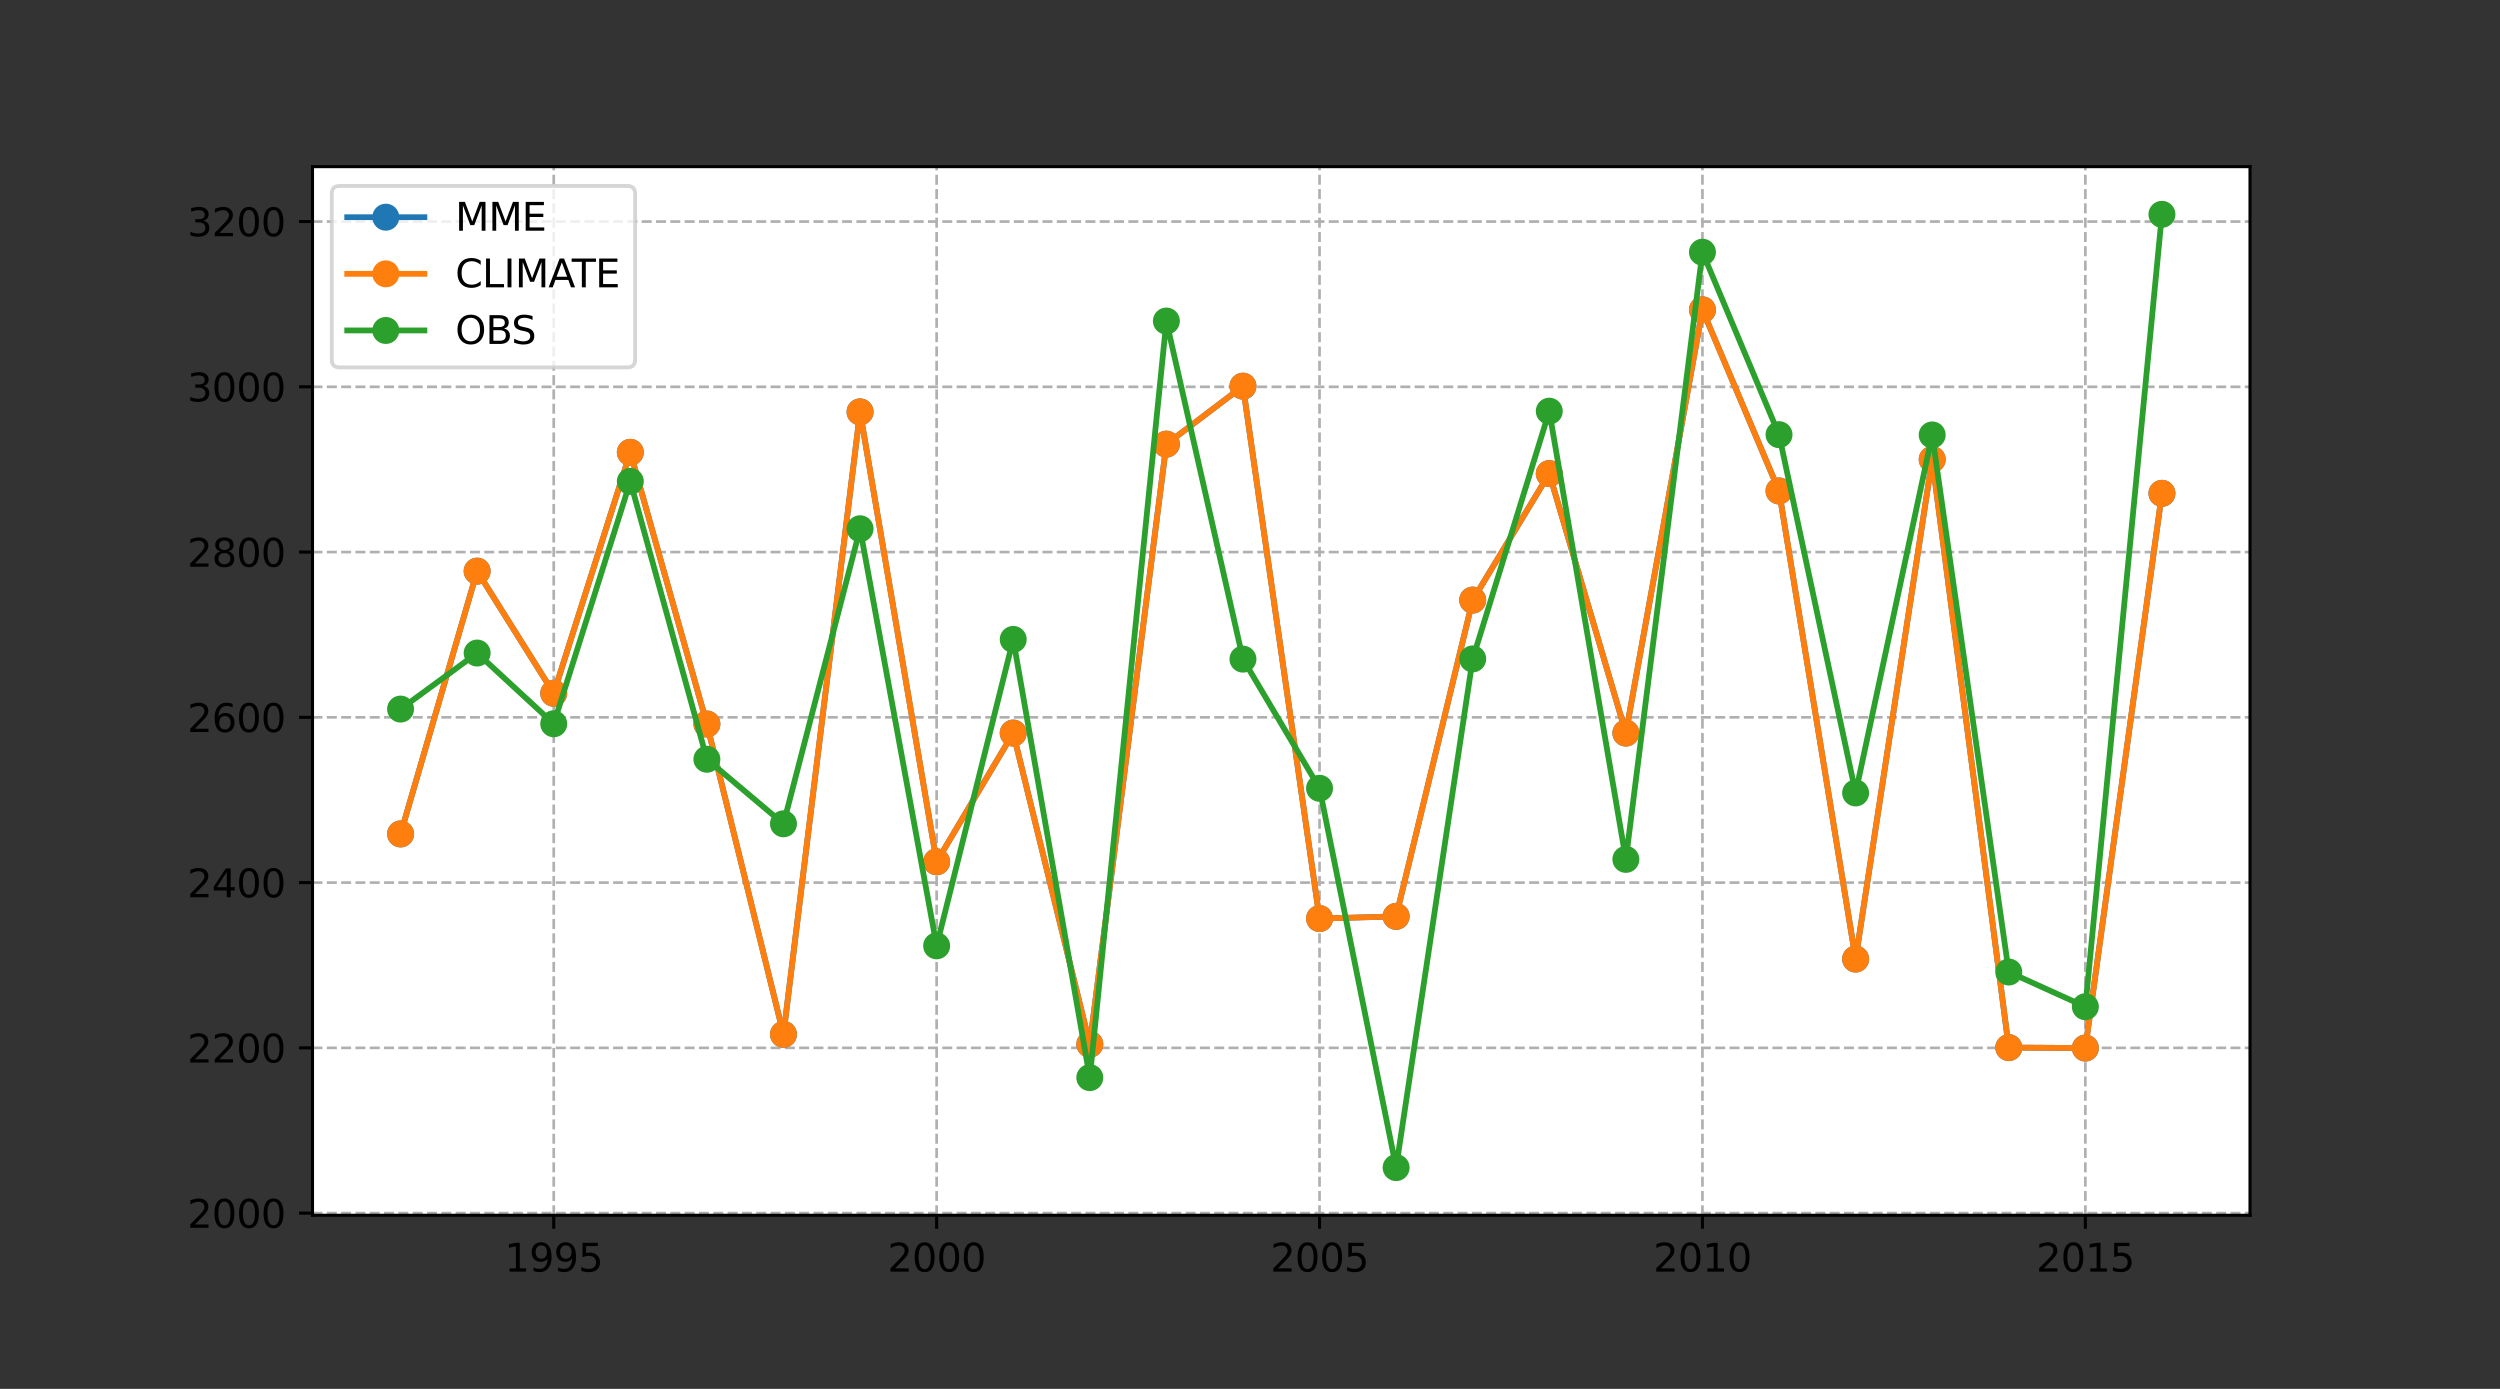 <?xml version="1.0" encoding="utf-8" standalone="no"?>
<!DOCTYPE svg PUBLIC "-//W3C//DTD SVG 1.1//EN"
  "http://www.w3.org/Graphics/SVG/1.1/DTD/svg11.dtd">
<svg xmlns:xlink="http://www.w3.org/1999/xlink" width="648pt" height="360pt" viewBox="0 0 648 360" xmlns="http://www.w3.org/2000/svg" version="1.1">
 <rect x="0" y="0" width="648" height="360" fill="#333333" stroke="none"/>
 <defs>
  <style type="text/css">*{stroke-linejoin: round; stroke-linecap: butt}</style>
 </defs>
 <g id="figure_1">
  <g id="patch_1">
   <path d="M 0 360 
L 648 360 
L 648 0 
L 0 0 
L 0 360 
z
" style="fill: none"/>
  </g>
  <g id="axes_1">
   <g id="patch_2">
    <path d="M 81 315 
L 583.2 315 
L 583.2 43.2 
L 81 43.2 
z
" style="fill: #ffffff"/>
   </g>
   <g id="matplotlib.axis_1">
    <g id="xtick_1">
     <g id="line2d_1">
      <path d="M 143.527 315 
L 143.527 43.2 
" clip-path="url(#pb21525036c)" style="fill: none; stroke-dasharray: 2.59,1.12; stroke-dashoffset: 0; stroke: #b0b0b0; stroke-width: 0.7"/>
     </g>
     <g id="line2d_2">
      <defs>
       <path id="ma8f74c8828" d="M 0 0 
L 0 3.5 
" style="stroke: #000000; stroke-width: 0.8"/>
      </defs>
      <g>
       <use xlink:href="#ma8f74c8828" x="143.527" y="315" style="stroke: #000000; stroke-width: 0.8"/>
      </g>
     </g>
     <g id="text_1">
      <!-- 1995 -->
      <g transform="translate(130.802 329.598)scale(0.1 -0.1)">
       <defs>
        <path id="DejaVuSans-31" d="M 794 531 
L 1825 531 
L 1825 4091 
L 703 3866 
L 703 4441 
L 1819 4666 
L 2450 4666 
L 2450 531 
L 3481 531 
L 3481 0 
L 794 0 
L 794 531 
z
" transform="scale(0.016)"/>
        <path id="DejaVuSans-39" d="M 703 97 
L 703 672 
Q 941 559 1184 500 
Q 1428 441 1663 441 
Q 2288 441 2617 861 
Q 2947 1281 2994 2138 
Q 2813 1869 2534 1725 
Q 2256 1581 1919 1581 
Q 1219 1581 811 2004 
Q 403 2428 403 3163 
Q 403 3881 828 4315 
Q 1253 4750 1959 4750 
Q 2769 4750 3195 4129 
Q 3622 3509 3622 2328 
Q 3622 1225 3098 567 
Q 2575 -91 1691 -91 
Q 1453 -91 1209 -44 
Q 966 3 703 97 
z
M 1959 2075 
Q 2384 2075 2632 2365 
Q 2881 2656 2881 3163 
Q 2881 3666 2632 3958 
Q 2384 4250 1959 4250 
Q 1534 4250 1286 3958 
Q 1038 3666 1038 3163 
Q 1038 2656 1286 2365 
Q 1534 2075 1959 2075 
z
" transform="scale(0.016)"/>
        <path id="DejaVuSans-35" d="M 691 4666 
L 3169 4666 
L 3169 4134 
L 1269 4134 
L 1269 2991 
Q 1406 3038 1543 3061 
Q 1681 3084 1819 3084 
Q 2600 3084 3056 2656 
Q 3513 2228 3513 1497 
Q 3513 744 3044 326 
Q 2575 -91 1722 -91 
Q 1428 -91 1123 -41 
Q 819 9 494 109 
L 494 744 
Q 775 591 1075 516 
Q 1375 441 1709 441 
Q 2250 441 2565 725 
Q 2881 1009 2881 1497 
Q 2881 1984 2565 2268 
Q 2250 2553 1709 2553 
Q 1456 2553 1204 2497 
Q 953 2441 691 2322 
L 691 4666 
z
" transform="scale(0.016)"/>
       </defs>
       <use xlink:href="#DejaVuSans-31"/>
       <use xlink:href="#DejaVuSans-39" x="63.623"/>
       <use xlink:href="#DejaVuSans-39" x="127.246"/>
       <use xlink:href="#DejaVuSans-35" x="190.869"/>
      </g>
     </g>
    </g>
    <g id="xtick_2">
     <g id="line2d_3">
      <path d="M 242.776 315 
L 242.776 43.2 
" clip-path="url(#pb21525036c)" style="fill: none; stroke-dasharray: 2.59,1.12; stroke-dashoffset: 0; stroke: #b0b0b0; stroke-width: 0.7"/>
     </g>
     <g id="line2d_4">
      <g>
       <use xlink:href="#ma8f74c8828" x="242.776" y="315" style="stroke: #000000; stroke-width: 0.8"/>
      </g>
     </g>
     <g id="text_2">
      <!-- 2000 -->
      <g transform="translate(230.051 329.598)scale(0.1 -0.1)">
       <defs>
        <path id="DejaVuSans-32" d="M 1228 531 
L 3431 531 
L 3431 0 
L 469 0 
L 469 531 
Q 828 903 1448 1529 
Q 2069 2156 2228 2338 
Q 2531 2678 2651 2914 
Q 2772 3150 2772 3378 
Q 2772 3750 2511 3984 
Q 2250 4219 1831 4219 
Q 1534 4219 1204 4116 
Q 875 4013 500 3803 
L 500 4441 
Q 881 4594 1212 4672 
Q 1544 4750 1819 4750 
Q 2544 4750 2975 4387 
Q 3406 4025 3406 3419 
Q 3406 3131 3298 2873 
Q 3191 2616 2906 2266 
Q 2828 2175 2409 1742 
Q 1991 1309 1228 531 
z
" transform="scale(0.016)"/>
        <path id="DejaVuSans-30" d="M 2034 4250 
Q 1547 4250 1301 3770 
Q 1056 3291 1056 2328 
Q 1056 1369 1301 889 
Q 1547 409 2034 409 
Q 2525 409 2770 889 
Q 3016 1369 3016 2328 
Q 3016 3291 2770 3770 
Q 2525 4250 2034 4250 
z
M 2034 4750 
Q 2819 4750 3233 4129 
Q 3647 3509 3647 2328 
Q 3647 1150 3233 529 
Q 2819 -91 2034 -91 
Q 1250 -91 836 529 
Q 422 1150 422 2328 
Q 422 3509 836 4129 
Q 1250 4750 2034 4750 
z
" transform="scale(0.016)"/>
       </defs>
       <use xlink:href="#DejaVuSans-32"/>
       <use xlink:href="#DejaVuSans-30" x="63.623"/>
       <use xlink:href="#DejaVuSans-30" x="127.246"/>
       <use xlink:href="#DejaVuSans-30" x="190.869"/>
      </g>
     </g>
    </g>
    <g id="xtick_3">
     <g id="line2d_5">
      <path d="M 342.025 315 
L 342.025 43.2 
" clip-path="url(#pb21525036c)" style="fill: none; stroke-dasharray: 2.59,1.12; stroke-dashoffset: 0; stroke: #b0b0b0; stroke-width: 0.7"/>
     </g>
     <g id="line2d_6">
      <g>
       <use xlink:href="#ma8f74c8828" x="342.025" y="315" style="stroke: #000000; stroke-width: 0.8"/>
      </g>
     </g>
     <g id="text_3">
      <!-- 2005 -->
      <g transform="translate(329.3 329.598)scale(0.1 -0.1)">
       <use xlink:href="#DejaVuSans-32"/>
       <use xlink:href="#DejaVuSans-30" x="63.623"/>
       <use xlink:href="#DejaVuSans-30" x="127.246"/>
       <use xlink:href="#DejaVuSans-35" x="190.869"/>
      </g>
     </g>
    </g>
    <g id="xtick_4">
     <g id="line2d_7">
      <path d="M 441.274 315 
L 441.274 43.2 
" clip-path="url(#pb21525036c)" style="fill: none; stroke-dasharray: 2.59,1.12; stroke-dashoffset: 0; stroke: #b0b0b0; stroke-width: 0.7"/>
     </g>
     <g id="line2d_8">
      <g>
       <use xlink:href="#ma8f74c8828" x="441.274" y="315" style="stroke: #000000; stroke-width: 0.8"/>
      </g>
     </g>
     <g id="text_4">
      <!-- 2010 -->
      <g transform="translate(428.549 329.598)scale(0.1 -0.1)">
       <use xlink:href="#DejaVuSans-32"/>
       <use xlink:href="#DejaVuSans-30" x="63.623"/>
       <use xlink:href="#DejaVuSans-31" x="127.246"/>
       <use xlink:href="#DejaVuSans-30" x="190.869"/>
      </g>
     </g>
    </g>
    <g id="xtick_5">
     <g id="line2d_9">
      <path d="M 540.523 315 
L 540.523 43.2 
" clip-path="url(#pb21525036c)" style="fill: none; stroke-dasharray: 2.59,1.12; stroke-dashoffset: 0; stroke: #b0b0b0; stroke-width: 0.7"/>
     </g>
     <g id="line2d_10">
      <g>
       <use xlink:href="#ma8f74c8828" x="540.523" y="315" style="stroke: #000000; stroke-width: 0.8"/>
      </g>
     </g>
     <g id="text_5">
      <!-- 2015 -->
      <g transform="translate(527.798 329.598)scale(0.1 -0.1)">
       <use xlink:href="#DejaVuSans-32"/>
       <use xlink:href="#DejaVuSans-30" x="63.623"/>
       <use xlink:href="#DejaVuSans-31" x="127.246"/>
       <use xlink:href="#DejaVuSans-35" x="190.869"/>
      </g>
     </g>
    </g>
   </g>
   <g id="matplotlib.axis_2">
    <g id="ytick_1">
     <g id="line2d_11">
      <path d="M 81 314.44 
L 583.2 314.44 
" clip-path="url(#pb21525036c)" style="fill: none; stroke-dasharray: 2.59,1.12; stroke-dashoffset: 0; stroke: #b0b0b0; stroke-width: 0.7"/>
     </g>
     <g id="line2d_12">
      <defs>
       <path id="m5322dfc7e5" d="M 0 0 
L -3.5 0 
" style="stroke: #000000; stroke-width: 0.8"/>
      </defs>
      <g>
       <use xlink:href="#m5322dfc7e5" x="81" y="314.44" style="stroke: #000000; stroke-width: 0.8"/>
      </g>
     </g>
     <g id="text_6">
      <!-- 2000 -->
      <g transform="translate(48.55 318.239)scale(0.1 -0.1)">
       <use xlink:href="#DejaVuSans-32"/>
       <use xlink:href="#DejaVuSans-30" x="63.623"/>
       <use xlink:href="#DejaVuSans-30" x="127.246"/>
       <use xlink:href="#DejaVuSans-30" x="190.869"/>
      </g>
     </g>
    </g>
    <g id="ytick_2">
     <g id="line2d_13">
      <path d="M 81 271.604 
L 583.2 271.604 
" clip-path="url(#pb21525036c)" style="fill: none; stroke-dasharray: 2.59,1.12; stroke-dashoffset: 0; stroke: #b0b0b0; stroke-width: 0.7"/>
     </g>
     <g id="line2d_14">
      <g>
       <use xlink:href="#m5322dfc7e5" x="81" y="271.604" style="stroke: #000000; stroke-width: 0.8"/>
      </g>
     </g>
     <g id="text_7">
      <!-- 2200 -->
      <g transform="translate(48.55 275.403)scale(0.1 -0.1)">
       <use xlink:href="#DejaVuSans-32"/>
       <use xlink:href="#DejaVuSans-32" x="63.623"/>
       <use xlink:href="#DejaVuSans-30" x="127.246"/>
       <use xlink:href="#DejaVuSans-30" x="190.869"/>
      </g>
     </g>
    </g>
    <g id="ytick_3">
     <g id="line2d_15">
      <path d="M 81 228.769 
L 583.2 228.769 
" clip-path="url(#pb21525036c)" style="fill: none; stroke-dasharray: 2.59,1.12; stroke-dashoffset: 0; stroke: #b0b0b0; stroke-width: 0.7"/>
     </g>
     <g id="line2d_16">
      <g>
       <use xlink:href="#m5322dfc7e5" x="81" y="228.769" style="stroke: #000000; stroke-width: 0.8"/>
      </g>
     </g>
     <g id="text_8">
      <!-- 2400 -->
      <g transform="translate(48.55 232.568)scale(0.1 -0.1)">
       <defs>
        <path id="DejaVuSans-34" d="M 2419 4116 
L 825 1625 
L 2419 1625 
L 2419 4116 
z
M 2253 4666 
L 3047 4666 
L 3047 1625 
L 3713 1625 
L 3713 1100 
L 3047 1100 
L 3047 0 
L 2419 0 
L 2419 1100 
L 313 1100 
L 313 1709 
L 2253 4666 
z
" transform="scale(0.016)"/>
       </defs>
       <use xlink:href="#DejaVuSans-32"/>
       <use xlink:href="#DejaVuSans-34" x="63.623"/>
       <use xlink:href="#DejaVuSans-30" x="127.246"/>
       <use xlink:href="#DejaVuSans-30" x="190.869"/>
      </g>
     </g>
    </g>
    <g id="ytick_4">
     <g id="line2d_17">
      <path d="M 81 185.933 
L 583.2 185.933 
" clip-path="url(#pb21525036c)" style="fill: none; stroke-dasharray: 2.59,1.12; stroke-dashoffset: 0; stroke: #b0b0b0; stroke-width: 0.7"/>
     </g>
     <g id="line2d_18">
      <g>
       <use xlink:href="#m5322dfc7e5" x="81" y="185.933" style="stroke: #000000; stroke-width: 0.8"/>
      </g>
     </g>
     <g id="text_9">
      <!-- 2600 -->
      <g transform="translate(48.55 189.733)scale(0.1 -0.1)">
       <defs>
        <path id="DejaVuSans-36" d="M 2113 2584 
Q 1688 2584 1439 2293 
Q 1191 2003 1191 1497 
Q 1191 994 1439 701 
Q 1688 409 2113 409 
Q 2538 409 2786 701 
Q 3034 994 3034 1497 
Q 3034 2003 2786 2293 
Q 2538 2584 2113 2584 
z
M 3366 4563 
L 3366 3988 
Q 3128 4100 2886 4159 
Q 2644 4219 2406 4219 
Q 1781 4219 1451 3797 
Q 1122 3375 1075 2522 
Q 1259 2794 1537 2939 
Q 1816 3084 2150 3084 
Q 2853 3084 3261 2657 
Q 3669 2231 3669 1497 
Q 3669 778 3244 343 
Q 2819 -91 2113 -91 
Q 1303 -91 875 529 
Q 447 1150 447 2328 
Q 447 3434 972 4092 
Q 1497 4750 2381 4750 
Q 2619 4750 2861 4703 
Q 3103 4656 3366 4563 
z
" transform="scale(0.016)"/>
       </defs>
       <use xlink:href="#DejaVuSans-32"/>
       <use xlink:href="#DejaVuSans-36" x="63.623"/>
       <use xlink:href="#DejaVuSans-30" x="127.246"/>
       <use xlink:href="#DejaVuSans-30" x="190.869"/>
      </g>
     </g>
    </g>
    <g id="ytick_5">
     <g id="line2d_19">
      <path d="M 81 143.098 
L 583.2 143.098 
" clip-path="url(#pb21525036c)" style="fill: none; stroke-dasharray: 2.59,1.12; stroke-dashoffset: 0; stroke: #b0b0b0; stroke-width: 0.7"/>
     </g>
     <g id="line2d_20">
      <g>
       <use xlink:href="#m5322dfc7e5" x="81" y="143.098" style="stroke: #000000; stroke-width: 0.8"/>
      </g>
     </g>
     <g id="text_10">
      <!-- 2800 -->
      <g transform="translate(48.55 146.897)scale(0.1 -0.1)">
       <defs>
        <path id="DejaVuSans-38" d="M 2034 2216 
Q 1584 2216 1326 1975 
Q 1069 1734 1069 1313 
Q 1069 891 1326 650 
Q 1584 409 2034 409 
Q 2484 409 2743 651 
Q 3003 894 3003 1313 
Q 3003 1734 2745 1975 
Q 2488 2216 2034 2216 
z
M 1403 2484 
Q 997 2584 770 2862 
Q 544 3141 544 3541 
Q 544 4100 942 4425 
Q 1341 4750 2034 4750 
Q 2731 4750 3128 4425 
Q 3525 4100 3525 3541 
Q 3525 3141 3298 2862 
Q 3072 2584 2669 2484 
Q 3125 2378 3379 2068 
Q 3634 1759 3634 1313 
Q 3634 634 3220 271 
Q 2806 -91 2034 -91 
Q 1263 -91 848 271 
Q 434 634 434 1313 
Q 434 1759 690 2068 
Q 947 2378 1403 2484 
z
M 1172 3481 
Q 1172 3119 1398 2916 
Q 1625 2713 2034 2713 
Q 2441 2713 2670 2916 
Q 2900 3119 2900 3481 
Q 2900 3844 2670 4047 
Q 2441 4250 2034 4250 
Q 1625 4250 1398 4047 
Q 1172 3844 1172 3481 
z
" transform="scale(0.016)"/>
       </defs>
       <use xlink:href="#DejaVuSans-32"/>
       <use xlink:href="#DejaVuSans-38" x="63.623"/>
       <use xlink:href="#DejaVuSans-30" x="127.246"/>
       <use xlink:href="#DejaVuSans-30" x="190.869"/>
      </g>
     </g>
    </g>
    <g id="ytick_6">
     <g id="line2d_21">
      <path d="M 81 100.263 
L 583.2 100.263 
" clip-path="url(#pb21525036c)" style="fill: none; stroke-dasharray: 2.59,1.12; stroke-dashoffset: 0; stroke: #b0b0b0; stroke-width: 0.7"/>
     </g>
     <g id="line2d_22">
      <g>
       <use xlink:href="#m5322dfc7e5" x="81" y="100.263" style="stroke: #000000; stroke-width: 0.8"/>
      </g>
     </g>
     <g id="text_11">
      <!-- 3000 -->
      <g transform="translate(48.55 104.062)scale(0.1 -0.1)">
       <defs>
        <path id="DejaVuSans-33" d="M 2597 2516 
Q 3050 2419 3304 2112 
Q 3559 1806 3559 1356 
Q 3559 666 3084 287 
Q 2609 -91 1734 -91 
Q 1441 -91 1130 -33 
Q 819 25 488 141 
L 488 750 
Q 750 597 1062 519 
Q 1375 441 1716 441 
Q 2309 441 2620 675 
Q 2931 909 2931 1356 
Q 2931 1769 2642 2001 
Q 2353 2234 1838 2234 
L 1294 2234 
L 1294 2753 
L 1863 2753 
Q 2328 2753 2575 2939 
Q 2822 3125 2822 3475 
Q 2822 3834 2567 4026 
Q 2313 4219 1838 4219 
Q 1578 4219 1281 4162 
Q 984 4106 628 3988 
L 628 4550 
Q 988 4650 1302 4700 
Q 1616 4750 1894 4750 
Q 2613 4750 3031 4423 
Q 3450 4097 3450 3541 
Q 3450 3153 3228 2886 
Q 3006 2619 2597 2516 
z
" transform="scale(0.016)"/>
       </defs>
       <use xlink:href="#DejaVuSans-33"/>
       <use xlink:href="#DejaVuSans-30" x="63.623"/>
       <use xlink:href="#DejaVuSans-30" x="127.246"/>
       <use xlink:href="#DejaVuSans-30" x="190.869"/>
      </g>
     </g>
    </g>
    <g id="ytick_7">
     <g id="line2d_23">
      <path d="M 81 57.427 
L 583.2 57.427 
" clip-path="url(#pb21525036c)" style="fill: none; stroke-dasharray: 2.59,1.12; stroke-dashoffset: 0; stroke: #b0b0b0; stroke-width: 0.7"/>
     </g>
     <g id="line2d_24">
      <g>
       <use xlink:href="#m5322dfc7e5" x="81" y="57.427" style="stroke: #000000; stroke-width: 0.8"/>
      </g>
     </g>
     <g id="text_12">
      <!-- 3200 -->
      <g transform="translate(48.55 61.227)scale(0.1 -0.1)">
       <use xlink:href="#DejaVuSans-33"/>
       <use xlink:href="#DejaVuSans-32" x="63.623"/>
       <use xlink:href="#DejaVuSans-30" x="127.246"/>
       <use xlink:href="#DejaVuSans-30" x="190.869"/>
      </g>
     </g>
    </g>
   </g>
   <g id="line2d_25">
    <path d="M 103.827 216.157 
L 123.677 148.041 
L 143.527 179.7 
L 163.377 117.246 
L 183.226 187.665 
L 203.076 268.104 
L 222.926 106.761 
L 242.776 223.38 
L 262.626 190.015 
L 282.475 270.674 
L 302.325 115.123 
L 322.175 100.098 
L 342.025 238.088 
L 361.875 237.526 
L 381.725 155.54 
L 401.574 122.758 
L 421.424 190.01 
L 441.274 80.307 
L 461.124 127.255 
L 480.974 248.589 
L 500.823 119.084 
L 520.673 271.531 
L 540.523 271.655 
L 560.373 127.874 
" clip-path="url(#pb21525036c)" style="fill: none; stroke: #1f77b4; stroke-width: 1.5; stroke-linecap: square"/>
    <defs>
     <path id="m0142938215" d="M 0 3 
C 0.796 3 1.559 2.684 2.121 2.121 
C 2.684 1.559 3 0.796 3 0 
C 3 -0.796 2.684 -1.559 2.121 -2.121 
C 1.559 -2.684 0.796 -3 0 -3 
C -0.796 -3 -1.559 -2.684 -2.121 -2.121 
C -2.684 -1.559 -3 -0.796 -3 0 
C -3 0.796 -2.684 1.559 -2.121 2.121 
C -1.559 2.684 -0.796 3 0 3 
z
" style="stroke: #1f77b4"/>
    </defs>
    <g clip-path="url(#pb21525036c)">
     <use xlink:href="#m0142938215" x="103.827" y="216.157" style="fill: #1f77b4; stroke: #1f77b4"/>
     <use xlink:href="#m0142938215" x="123.677" y="148.041" style="fill: #1f77b4; stroke: #1f77b4"/>
     <use xlink:href="#m0142938215" x="143.527" y="179.7" style="fill: #1f77b4; stroke: #1f77b4"/>
     <use xlink:href="#m0142938215" x="163.377" y="117.246" style="fill: #1f77b4; stroke: #1f77b4"/>
     <use xlink:href="#m0142938215" x="183.226" y="187.665" style="fill: #1f77b4; stroke: #1f77b4"/>
     <use xlink:href="#m0142938215" x="203.076" y="268.104" style="fill: #1f77b4; stroke: #1f77b4"/>
     <use xlink:href="#m0142938215" x="222.926" y="106.761" style="fill: #1f77b4; stroke: #1f77b4"/>
     <use xlink:href="#m0142938215" x="242.776" y="223.38" style="fill: #1f77b4; stroke: #1f77b4"/>
     <use xlink:href="#m0142938215" x="262.626" y="190.015" style="fill: #1f77b4; stroke: #1f77b4"/>
     <use xlink:href="#m0142938215" x="282.475" y="270.674" style="fill: #1f77b4; stroke: #1f77b4"/>
     <use xlink:href="#m0142938215" x="302.325" y="115.123" style="fill: #1f77b4; stroke: #1f77b4"/>
     <use xlink:href="#m0142938215" x="322.175" y="100.098" style="fill: #1f77b4; stroke: #1f77b4"/>
     <use xlink:href="#m0142938215" x="342.025" y="238.088" style="fill: #1f77b4; stroke: #1f77b4"/>
     <use xlink:href="#m0142938215" x="361.875" y="237.526" style="fill: #1f77b4; stroke: #1f77b4"/>
     <use xlink:href="#m0142938215" x="381.725" y="155.54" style="fill: #1f77b4; stroke: #1f77b4"/>
     <use xlink:href="#m0142938215" x="401.574" y="122.758" style="fill: #1f77b4; stroke: #1f77b4"/>
     <use xlink:href="#m0142938215" x="421.424" y="190.01" style="fill: #1f77b4; stroke: #1f77b4"/>
     <use xlink:href="#m0142938215" x="441.274" y="80.307" style="fill: #1f77b4; stroke: #1f77b4"/>
     <use xlink:href="#m0142938215" x="461.124" y="127.255" style="fill: #1f77b4; stroke: #1f77b4"/>
     <use xlink:href="#m0142938215" x="480.974" y="248.589" style="fill: #1f77b4; stroke: #1f77b4"/>
     <use xlink:href="#m0142938215" x="500.823" y="119.084" style="fill: #1f77b4; stroke: #1f77b4"/>
     <use xlink:href="#m0142938215" x="520.673" y="271.531" style="fill: #1f77b4; stroke: #1f77b4"/>
     <use xlink:href="#m0142938215" x="540.523" y="271.655" style="fill: #1f77b4; stroke: #1f77b4"/>
     <use xlink:href="#m0142938215" x="560.373" y="127.874" style="fill: #1f77b4; stroke: #1f77b4"/>
    </g>
   </g>
   <g id="line2d_26">
    <path d="M 103.827 216.157 
L 123.677 148.041 
L 143.527 179.7 
L 163.377 117.246 
L 183.226 187.665 
L 203.076 268.104 
L 222.926 106.761 
L 242.776 223.38 
L 262.626 190.015 
L 282.475 270.674 
L 302.325 115.123 
L 322.175 100.098 
L 342.025 238.088 
L 361.875 237.526 
L 381.725 155.54 
L 401.574 122.758 
L 421.424 190.01 
L 441.274 80.307 
L 461.124 127.255 
L 480.974 248.589 
L 500.823 119.084 
L 520.673 271.531 
L 540.523 271.655 
L 560.373 127.874 
" clip-path="url(#pb21525036c)" style="fill: none; stroke: #ff7f0e; stroke-width: 1.5; stroke-linecap: square"/>
    <defs>
     <path id="m02fd01110d" d="M 0 3 
C 0.796 3 1.559 2.684 2.121 2.121 
C 2.684 1.559 3 0.796 3 0 
C 3 -0.796 2.684 -1.559 2.121 -2.121 
C 1.559 -2.684 0.796 -3 0 -3 
C -0.796 -3 -1.559 -2.684 -2.121 -2.121 
C -2.684 -1.559 -3 -0.796 -3 0 
C -3 0.796 -2.684 1.559 -2.121 2.121 
C -1.559 2.684 -0.796 3 0 3 
z
" style="stroke: #ff7f0e"/>
    </defs>
    <g clip-path="url(#pb21525036c)">
     <use xlink:href="#m02fd01110d" x="103.827" y="216.157" style="fill: #ff7f0e; stroke: #ff7f0e"/>
     <use xlink:href="#m02fd01110d" x="123.677" y="148.041" style="fill: #ff7f0e; stroke: #ff7f0e"/>
     <use xlink:href="#m02fd01110d" x="143.527" y="179.7" style="fill: #ff7f0e; stroke: #ff7f0e"/>
     <use xlink:href="#m02fd01110d" x="163.377" y="117.246" style="fill: #ff7f0e; stroke: #ff7f0e"/>
     <use xlink:href="#m02fd01110d" x="183.226" y="187.665" style="fill: #ff7f0e; stroke: #ff7f0e"/>
     <use xlink:href="#m02fd01110d" x="203.076" y="268.104" style="fill: #ff7f0e; stroke: #ff7f0e"/>
     <use xlink:href="#m02fd01110d" x="222.926" y="106.761" style="fill: #ff7f0e; stroke: #ff7f0e"/>
     <use xlink:href="#m02fd01110d" x="242.776" y="223.38" style="fill: #ff7f0e; stroke: #ff7f0e"/>
     <use xlink:href="#m02fd01110d" x="262.626" y="190.015" style="fill: #ff7f0e; stroke: #ff7f0e"/>
     <use xlink:href="#m02fd01110d" x="282.475" y="270.674" style="fill: #ff7f0e; stroke: #ff7f0e"/>
     <use xlink:href="#m02fd01110d" x="302.325" y="115.123" style="fill: #ff7f0e; stroke: #ff7f0e"/>
     <use xlink:href="#m02fd01110d" x="322.175" y="100.098" style="fill: #ff7f0e; stroke: #ff7f0e"/>
     <use xlink:href="#m02fd01110d" x="342.025" y="238.088" style="fill: #ff7f0e; stroke: #ff7f0e"/>
     <use xlink:href="#m02fd01110d" x="361.875" y="237.526" style="fill: #ff7f0e; stroke: #ff7f0e"/>
     <use xlink:href="#m02fd01110d" x="381.725" y="155.54" style="fill: #ff7f0e; stroke: #ff7f0e"/>
     <use xlink:href="#m02fd01110d" x="401.574" y="122.758" style="fill: #ff7f0e; stroke: #ff7f0e"/>
     <use xlink:href="#m02fd01110d" x="421.424" y="190.01" style="fill: #ff7f0e; stroke: #ff7f0e"/>
     <use xlink:href="#m02fd01110d" x="441.274" y="80.307" style="fill: #ff7f0e; stroke: #ff7f0e"/>
     <use xlink:href="#m02fd01110d" x="461.124" y="127.255" style="fill: #ff7f0e; stroke: #ff7f0e"/>
     <use xlink:href="#m02fd01110d" x="480.974" y="248.589" style="fill: #ff7f0e; stroke: #ff7f0e"/>
     <use xlink:href="#m02fd01110d" x="500.823" y="119.084" style="fill: #ff7f0e; stroke: #ff7f0e"/>
     <use xlink:href="#m02fd01110d" x="520.673" y="271.531" style="fill: #ff7f0e; stroke: #ff7f0e"/>
     <use xlink:href="#m02fd01110d" x="540.523" y="271.655" style="fill: #ff7f0e; stroke: #ff7f0e"/>
     <use xlink:href="#m02fd01110d" x="560.373" y="127.874" style="fill: #ff7f0e; stroke: #ff7f0e"/>
    </g>
   </g>
   <g id="line2d_27">
    <path d="M 103.827 183.793 
L 123.677 169.271 
L 143.527 187.603 
L 163.377 124.773 
L 183.226 196.795 
L 203.076 213.529 
L 222.926 137.052 
L 242.776 245.16 
L 262.626 165.738 
L 282.475 279.318 
L 302.325 83.215 
L 322.175 170.846 
L 342.025 204.327 
L 361.875 302.645 
L 381.725 170.785 
L 401.574 106.579 
L 421.424 222.749 
L 441.274 65.37 
L 461.124 112.666 
L 480.974 205.53 
L 500.823 112.739 
L 520.673 251.947 
L 540.523 260.943 
L 560.373 55.555 
" clip-path="url(#pb21525036c)" style="fill: none; stroke: #2ca02c; stroke-width: 1.5; stroke-linecap: square"/>
    <defs>
     <path id="m5dca707076" d="M 0 3 
C 0.796 3 1.559 2.684 2.121 2.121 
C 2.684 1.559 3 0.796 3 0 
C 3 -0.796 2.684 -1.559 2.121 -2.121 
C 1.559 -2.684 0.796 -3 0 -3 
C -0.796 -3 -1.559 -2.684 -2.121 -2.121 
C -2.684 -1.559 -3 -0.796 -3 0 
C -3 0.796 -2.684 1.559 -2.121 2.121 
C -1.559 2.684 -0.796 3 0 3 
z
" style="stroke: #2ca02c"/>
    </defs>
    <g clip-path="url(#pb21525036c)">
     <use xlink:href="#m5dca707076" x="103.827" y="183.793" style="fill: #2ca02c; stroke: #2ca02c"/>
     <use xlink:href="#m5dca707076" x="123.677" y="169.271" style="fill: #2ca02c; stroke: #2ca02c"/>
     <use xlink:href="#m5dca707076" x="143.527" y="187.603" style="fill: #2ca02c; stroke: #2ca02c"/>
     <use xlink:href="#m5dca707076" x="163.377" y="124.773" style="fill: #2ca02c; stroke: #2ca02c"/>
     <use xlink:href="#m5dca707076" x="183.226" y="196.795" style="fill: #2ca02c; stroke: #2ca02c"/>
     <use xlink:href="#m5dca707076" x="203.076" y="213.529" style="fill: #2ca02c; stroke: #2ca02c"/>
     <use xlink:href="#m5dca707076" x="222.926" y="137.052" style="fill: #2ca02c; stroke: #2ca02c"/>
     <use xlink:href="#m5dca707076" x="242.776" y="245.16" style="fill: #2ca02c; stroke: #2ca02c"/>
     <use xlink:href="#m5dca707076" x="262.626" y="165.738" style="fill: #2ca02c; stroke: #2ca02c"/>
     <use xlink:href="#m5dca707076" x="282.475" y="279.318" style="fill: #2ca02c; stroke: #2ca02c"/>
     <use xlink:href="#m5dca707076" x="302.325" y="83.215" style="fill: #2ca02c; stroke: #2ca02c"/>
     <use xlink:href="#m5dca707076" x="322.175" y="170.846" style="fill: #2ca02c; stroke: #2ca02c"/>
     <use xlink:href="#m5dca707076" x="342.025" y="204.327" style="fill: #2ca02c; stroke: #2ca02c"/>
     <use xlink:href="#m5dca707076" x="361.875" y="302.645" style="fill: #2ca02c; stroke: #2ca02c"/>
     <use xlink:href="#m5dca707076" x="381.725" y="170.785" style="fill: #2ca02c; stroke: #2ca02c"/>
     <use xlink:href="#m5dca707076" x="401.574" y="106.579" style="fill: #2ca02c; stroke: #2ca02c"/>
     <use xlink:href="#m5dca707076" x="421.424" y="222.749" style="fill: #2ca02c; stroke: #2ca02c"/>
     <use xlink:href="#m5dca707076" x="441.274" y="65.37" style="fill: #2ca02c; stroke: #2ca02c"/>
     <use xlink:href="#m5dca707076" x="461.124" y="112.666" style="fill: #2ca02c; stroke: #2ca02c"/>
     <use xlink:href="#m5dca707076" x="480.974" y="205.53" style="fill: #2ca02c; stroke: #2ca02c"/>
     <use xlink:href="#m5dca707076" x="500.823" y="112.739" style="fill: #2ca02c; stroke: #2ca02c"/>
     <use xlink:href="#m5dca707076" x="520.673" y="251.947" style="fill: #2ca02c; stroke: #2ca02c"/>
     <use xlink:href="#m5dca707076" x="540.523" y="260.943" style="fill: #2ca02c; stroke: #2ca02c"/>
     <use xlink:href="#m5dca707076" x="560.373" y="55.555" style="fill: #2ca02c; stroke: #2ca02c"/>
    </g>
   </g>
   <g id="patch_3">
    <path d="M 81 315 
L 81 43.2 
" style="fill: none; stroke: #000000; stroke-width: 0.8; stroke-linejoin: miter; stroke-linecap: square"/>
   </g>
   <g id="patch_4">
    <path d="M 583.2 315 
L 583.2 43.2 
" style="fill: none; stroke: #000000; stroke-width: 0.8; stroke-linejoin: miter; stroke-linecap: square"/>
   </g>
   <g id="patch_5">
    <path d="M 81 315 
L 583.2 315 
" style="fill: none; stroke: #000000; stroke-width: 0.8; stroke-linejoin: miter; stroke-linecap: square"/>
   </g>
   <g id="patch_6">
    <path d="M 81 43.2 
L 583.2 43.2 
" style="fill: none; stroke: #000000; stroke-width: 0.8; stroke-linejoin: miter; stroke-linecap: square"/>
   </g>
   <g id="legend_1">
    <g id="patch_7">
     <path d="M 88 95.234 
L 162.625 95.234 
Q 164.625 95.234 164.625 93.234 
L 164.625 50.2 
Q 164.625 48.2 162.625 48.2 
L 88 48.2 
Q 86 48.2 86 50.2 
L 86 93.234 
Q 86 95.234 88 95.234 
z
" style="fill: #ffffff; opacity: 0.8; stroke: #cccccc; stroke-linejoin: miter"/>
    </g>
    <g id="line2d_28">
     <path d="M 90 56.298 
L 100 56.298 
L 110 56.298 
" style="fill: none; stroke: #1f77b4; stroke-width: 1.5; stroke-linecap: square"/>
     <g>
      <use xlink:href="#m0142938215" x="100" y="56.298" style="fill: #1f77b4; stroke: #1f77b4"/>
     </g>
    </g>
    <g id="text_13">
     <!-- MME -->
     <g transform="translate(118 59.798)scale(0.1 -0.1)">
      <defs>
       <path id="DejaVuSans-4d" d="M 628 4666 
L 1569 4666 
L 2759 1491 
L 3956 4666 
L 4897 4666 
L 4897 0 
L 4281 0 
L 4281 4097 
L 3078 897 
L 2444 897 
L 1241 4097 
L 1241 0 
L 628 0 
L 628 4666 
z
" transform="scale(0.016)"/>
       <path id="DejaVuSans-45" d="M 628 4666 
L 3578 4666 
L 3578 4134 
L 1259 4134 
L 1259 2753 
L 3481 2753 
L 3481 2222 
L 1259 2222 
L 1259 531 
L 3634 531 
L 3634 0 
L 628 0 
L 628 4666 
z
" transform="scale(0.016)"/>
      </defs>
      <use xlink:href="#DejaVuSans-4d"/>
      <use xlink:href="#DejaVuSans-4d" x="86.279"/>
      <use xlink:href="#DejaVuSans-45" x="172.559"/>
     </g>
    </g>
    <g id="line2d_29">
     <path d="M 90 70.977 
L 100 70.977 
L 110 70.977 
" style="fill: none; stroke: #ff7f0e; stroke-width: 1.5; stroke-linecap: square"/>
     <g>
      <use xlink:href="#m02fd01110d" x="100" y="70.977" style="fill: #ff7f0e; stroke: #ff7f0e"/>
     </g>
    </g>
    <g id="text_14">
     <!-- CLIMATE -->
     <g transform="translate(118 74.477)scale(0.1 -0.1)">
      <defs>
       <path id="DejaVuSans-43" d="M 4122 4306 
L 4122 3641 
Q 3803 3938 3442 4084 
Q 3081 4231 2675 4231 
Q 1875 4231 1450 3742 
Q 1025 3253 1025 2328 
Q 1025 1406 1450 917 
Q 1875 428 2675 428 
Q 3081 428 3442 575 
Q 3803 722 4122 1019 
L 4122 359 
Q 3791 134 3420 21 
Q 3050 -91 2638 -91 
Q 1578 -91 968 557 
Q 359 1206 359 2328 
Q 359 3453 968 4101 
Q 1578 4750 2638 4750 
Q 3056 4750 3426 4639 
Q 3797 4528 4122 4306 
z
" transform="scale(0.016)"/>
       <path id="DejaVuSans-4c" d="M 628 4666 
L 1259 4666 
L 1259 531 
L 3531 531 
L 3531 0 
L 628 0 
L 628 4666 
z
" transform="scale(0.016)"/>
       <path id="DejaVuSans-49" d="M 628 4666 
L 1259 4666 
L 1259 0 
L 628 0 
L 628 4666 
z
" transform="scale(0.016)"/>
       <path id="DejaVuSans-41" d="M 2188 4044 
L 1331 1722 
L 3047 1722 
L 2188 4044 
z
M 1831 4666 
L 2547 4666 
L 4325 0 
L 3669 0 
L 3244 1197 
L 1141 1197 
L 716 0 
L 50 0 
L 1831 4666 
z
" transform="scale(0.016)"/>
       <path id="DejaVuSans-54" d="M -19 4666 
L 3928 4666 
L 3928 4134 
L 2272 4134 
L 2272 0 
L 1638 0 
L 1638 4134 
L -19 4134 
L -19 4666 
z
" transform="scale(0.016)"/>
      </defs>
      <use xlink:href="#DejaVuSans-43"/>
      <use xlink:href="#DejaVuSans-4c" x="69.824"/>
      <use xlink:href="#DejaVuSans-49" x="125.537"/>
      <use xlink:href="#DejaVuSans-4d" x="155.029"/>
      <use xlink:href="#DejaVuSans-41" x="241.309"/>
      <use xlink:href="#DejaVuSans-54" x="301.967"/>
      <use xlink:href="#DejaVuSans-45" x="363.051"/>
     </g>
    </g>
    <g id="line2d_30">
     <path d="M 90 85.655 
L 100 85.655 
L 110 85.655 
" style="fill: none; stroke: #2ca02c; stroke-width: 1.5; stroke-linecap: square"/>
     <g>
      <use xlink:href="#m5dca707076" x="100" y="85.655" style="fill: #2ca02c; stroke: #2ca02c"/>
     </g>
    </g>
    <g id="text_15">
     <!-- OBS -->
     <g transform="translate(118 89.155)scale(0.1 -0.1)">
      <defs>
       <path id="DejaVuSans-4f" d="M 2522 4238 
Q 1834 4238 1429 3725 
Q 1025 3213 1025 2328 
Q 1025 1447 1429 934 
Q 1834 422 2522 422 
Q 3209 422 3611 934 
Q 4013 1447 4013 2328 
Q 4013 3213 3611 3725 
Q 3209 4238 2522 4238 
z
M 2522 4750 
Q 3503 4750 4090 4092 
Q 4678 3434 4678 2328 
Q 4678 1225 4090 567 
Q 3503 -91 2522 -91 
Q 1538 -91 948 565 
Q 359 1222 359 2328 
Q 359 3434 948 4092 
Q 1538 4750 2522 4750 
z
" transform="scale(0.016)"/>
       <path id="DejaVuSans-42" d="M 1259 2228 
L 1259 519 
L 2272 519 
Q 2781 519 3026 730 
Q 3272 941 3272 1375 
Q 3272 1813 3026 2020 
Q 2781 2228 2272 2228 
L 1259 2228 
z
M 1259 4147 
L 1259 2741 
L 2194 2741 
Q 2656 2741 2882 2914 
Q 3109 3088 3109 3444 
Q 3109 3797 2882 3972 
Q 2656 4147 2194 4147 
L 1259 4147 
z
M 628 4666 
L 2241 4666 
Q 2963 4666 3353 4366 
Q 3744 4066 3744 3513 
Q 3744 3084 3544 2831 
Q 3344 2578 2956 2516 
Q 3422 2416 3680 2098 
Q 3938 1781 3938 1306 
Q 3938 681 3513 340 
Q 3088 0 2303 0 
L 628 0 
L 628 4666 
z
" transform="scale(0.016)"/>
       <path id="DejaVuSans-53" d="M 3425 4513 
L 3425 3897 
Q 3066 4069 2747 4153 
Q 2428 4238 2131 4238 
Q 1616 4238 1336 4038 
Q 1056 3838 1056 3469 
Q 1056 3159 1242 3001 
Q 1428 2844 1947 2747 
L 2328 2669 
Q 3034 2534 3370 2195 
Q 3706 1856 3706 1288 
Q 3706 609 3251 259 
Q 2797 -91 1919 -91 
Q 1588 -91 1214 -16 
Q 841 59 441 206 
L 441 856 
Q 825 641 1194 531 
Q 1563 422 1919 422 
Q 2459 422 2753 634 
Q 3047 847 3047 1241 
Q 3047 1584 2836 1778 
Q 2625 1972 2144 2069 
L 1759 2144 
Q 1053 2284 737 2584 
Q 422 2884 422 3419 
Q 422 4038 858 4394 
Q 1294 4750 2059 4750 
Q 2388 4750 2728 4690 
Q 3069 4631 3425 4513 
z
" transform="scale(0.016)"/>
      </defs>
      <use xlink:href="#DejaVuSans-4f"/>
      <use xlink:href="#DejaVuSans-42" x="78.711"/>
      <use xlink:href="#DejaVuSans-53" x="145.564"/>
     </g>
    </g>
   </g>
  </g>
 </g>
 <defs>
  <clipPath id="pb21525036c">
   <rect x="81" y="43.2" width="502.2" height="271.8"/>
  </clipPath>
 </defs>
</svg>
